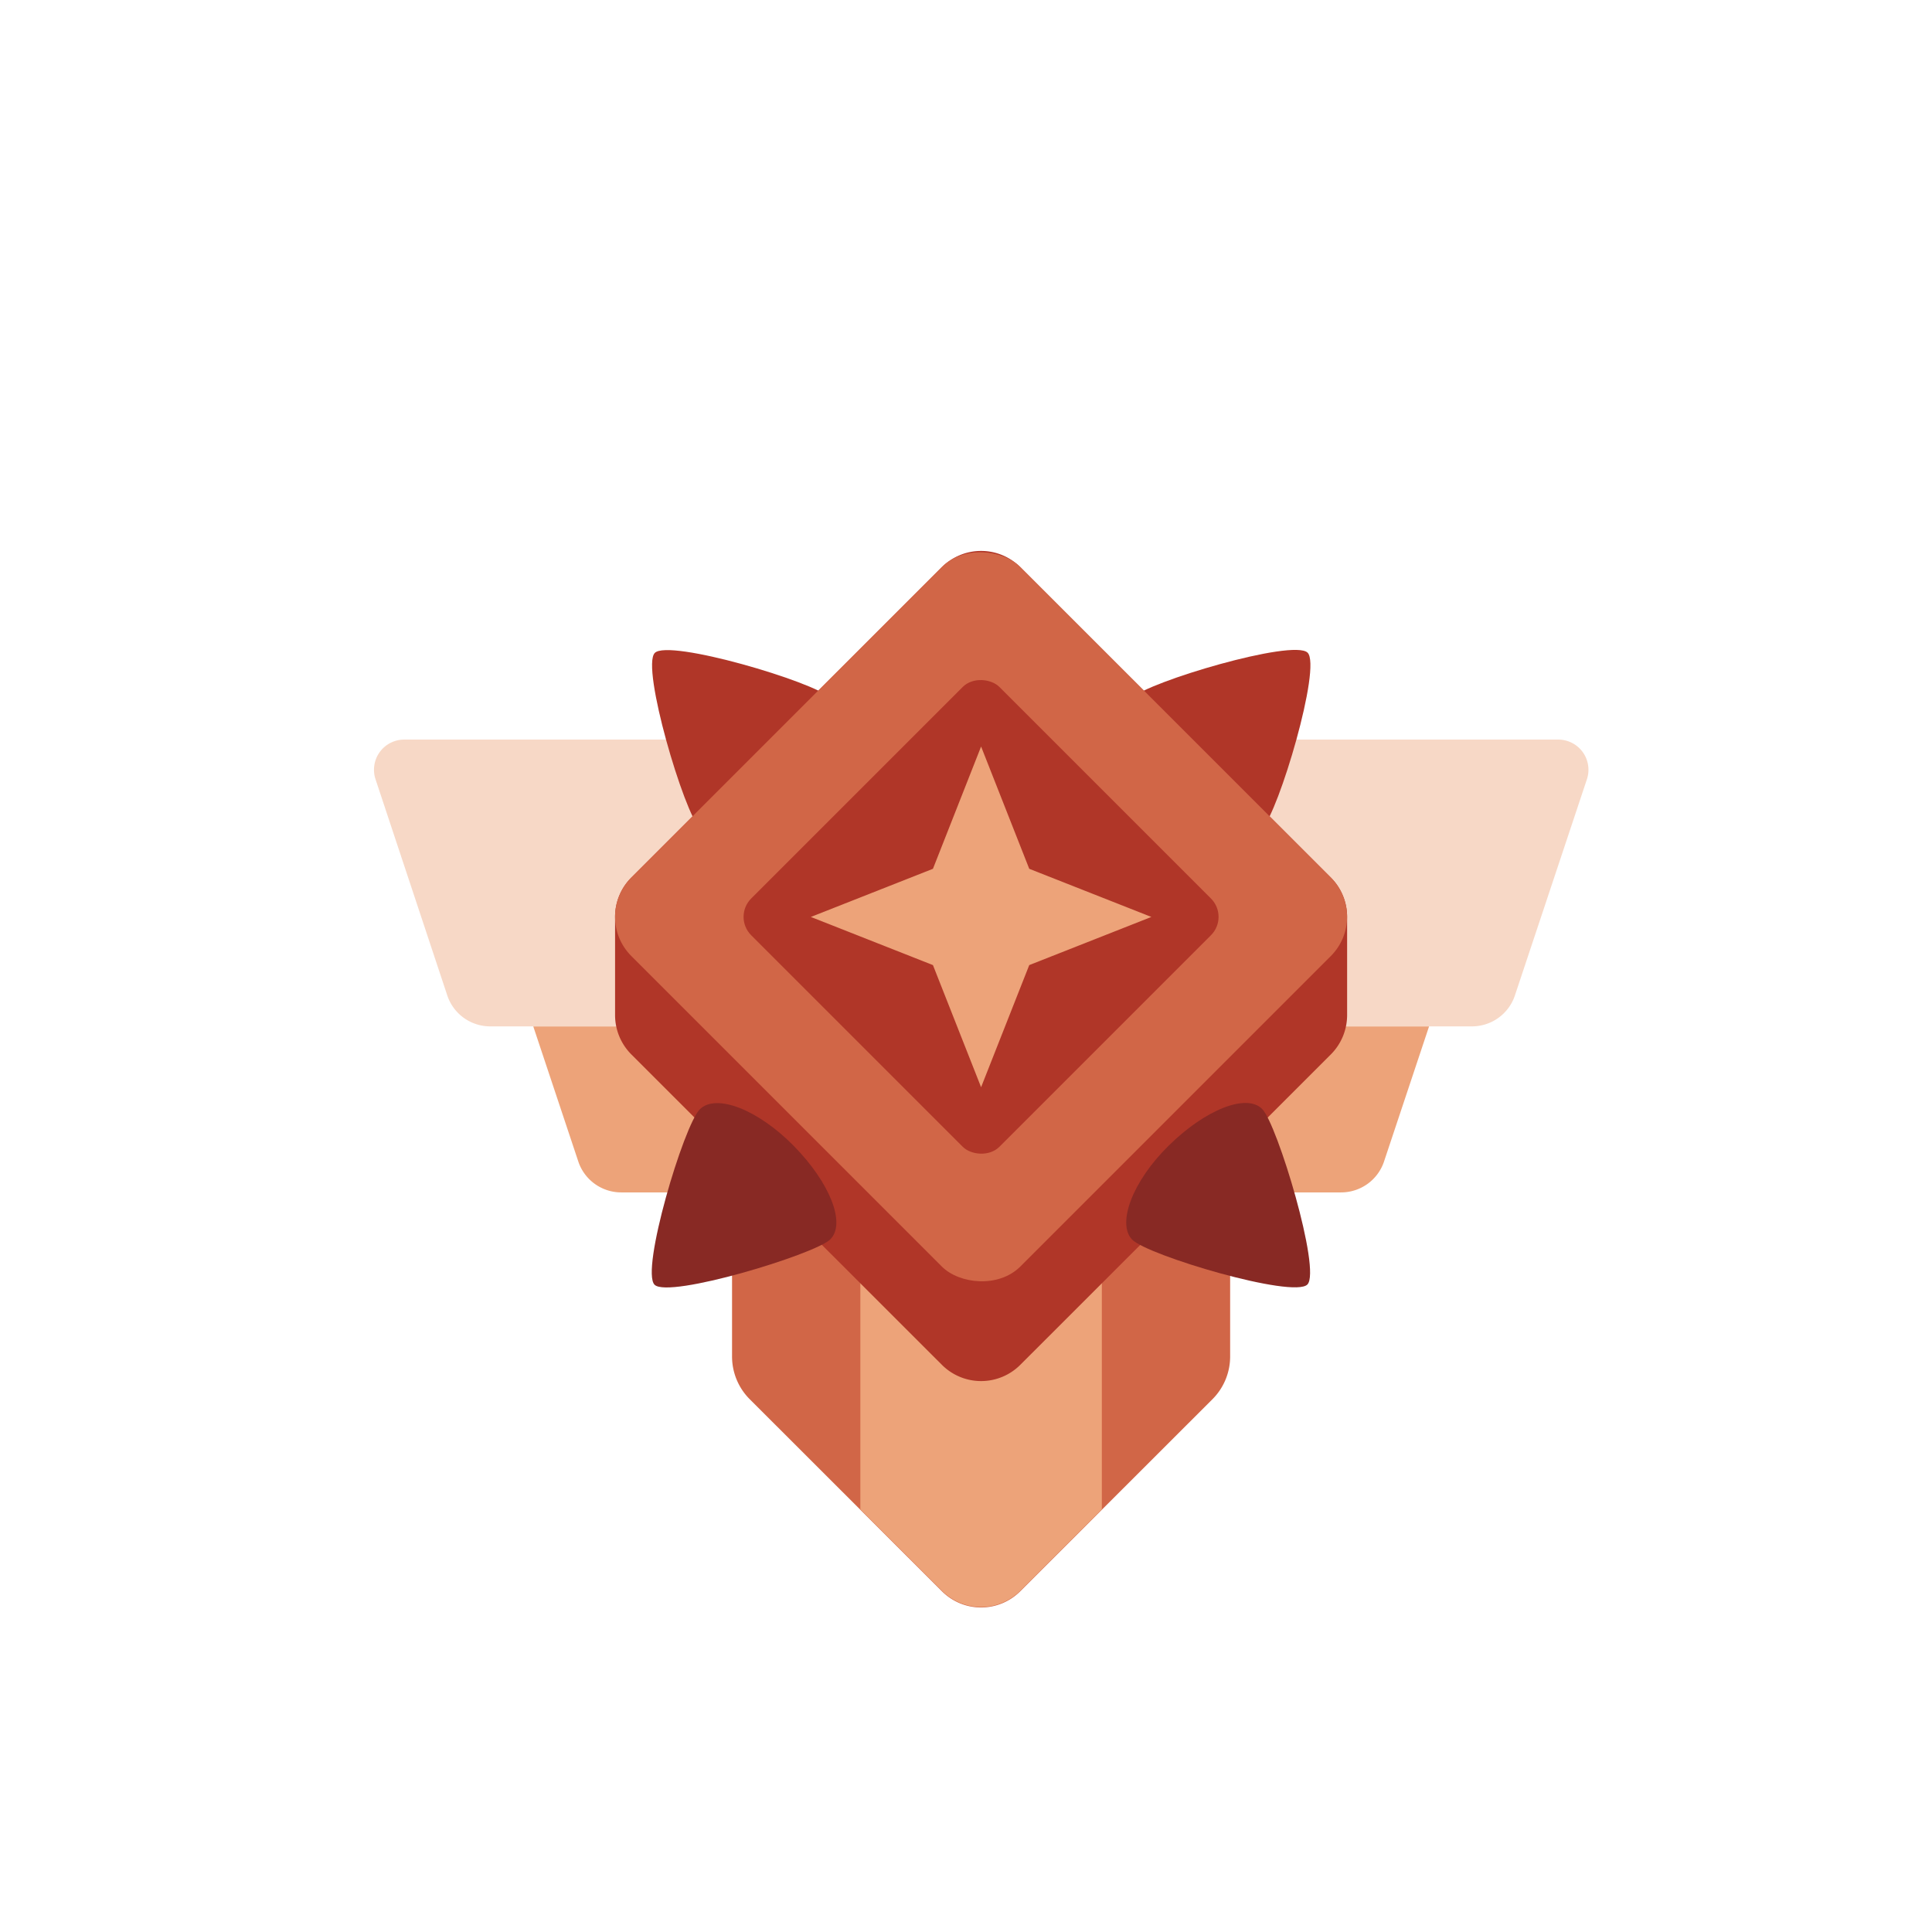 <svg xmlns="http://www.w3.org/2000/svg" viewBox="0 0 128 128"><defs><style>.cls-1{opacity:0;}.cls-2{fill:#1a1a1a;}.cls-3{fill:#eda379;}.cls-4{fill:#f7d8c6;}.cls-5{fill:#b03628;}.cls-6{fill:#d16647;}.cls-7{fill:#882924;}</style></defs><title>diamond-bronze-6</title><g id="Layer_2" data-name="Layer 2"><g id="Diamond"><g class="cls-1"><rect class="cls-2" width="128" height="128"/></g><path class="cls-3" d="M91.68,77l3-9H35.33l3,9a3,3,0,0,0,2.84,2H88.84A3,3,0,0,0,91.68,77Z"/><path class="cls-4" d="M103.23,49H26.77a2,2,0,0,0-1.89,2.63L29.65,66a3,3,0,0,0,2.85,2h65a3,3,0,0,0,2.85-2l4.77-14.32A2,2,0,0,0,103.23,49Z"/><path class="cls-5" d="M46.38,54.89c-1.05-1-3.92-10.68-3-11.63S54,45.19,55,46.24s0,3.83-2.43,6.21S47.42,55.93,46.38,54.89Z"/><path class="cls-5" d="M75,46.24c1-1.05,10.68-3.93,11.63-3s-1.93,10.58-3,11.63-3.83,0-6.22-2.44S73.93,47.28,75,46.24Z"/><path class="cls-6" d="M48.5,75V89.87a4,4,0,0,0,1.17,2.83L62.4,105.42a3.67,3.67,0,0,0,5.2,0L80.33,92.7a4,4,0,0,0,1.17-2.83V75Z"/><path class="cls-3" d="M73,75H57v25l5.4,5.39a3.67,3.67,0,0,0,5.2,0L73,100Z"/><path class="cls-5" d="M88.17,58.14,67.6,37.58a3.67,3.67,0,0,0-5.2,0L41.83,58.14a3.69,3.69,0,0,0-1.08,2.61v6.5a3.69,3.69,0,0,0,1.08,2.61L62.4,90.42a3.67,3.67,0,0,0,5.2,0L88.17,69.86a3.69,3.69,0,0,0,1.08-2.61v-6.5A3.69,3.69,0,0,0,88.17,58.14Z"/><rect class="cls-6" x="46.78" y="42.52" width="36.45" height="36.45" rx="3.68" transform="translate(-23.92 63.75) rotate(-45)"/><rect class="cls-5" x="53.37" y="49.12" width="23.26" height="23.26" rx="1.72" transform="translate(-23.92 63.75) rotate(-45)"/><path class="cls-7" d="M83.62,73.47c1,1,3.92,10.68,3,11.63S76,83.17,75,82.12s0-3.83,2.43-6.22S82.58,72.43,83.62,73.47Z"/><path class="cls-7" d="M55,82.12c-1.05,1-10.68,3.92-11.63,3s1.93-10.58,3-11.63,3.83,0,6.22,2.43S56.07,81.08,55,82.12Z"/><polygon class="cls-3" points="68.19 57.56 76.28 60.75 68.19 63.94 65 72.03 61.81 63.94 53.72 60.75 61.81 57.56 65 49.46 68.19 57.56"/></g></g></svg>